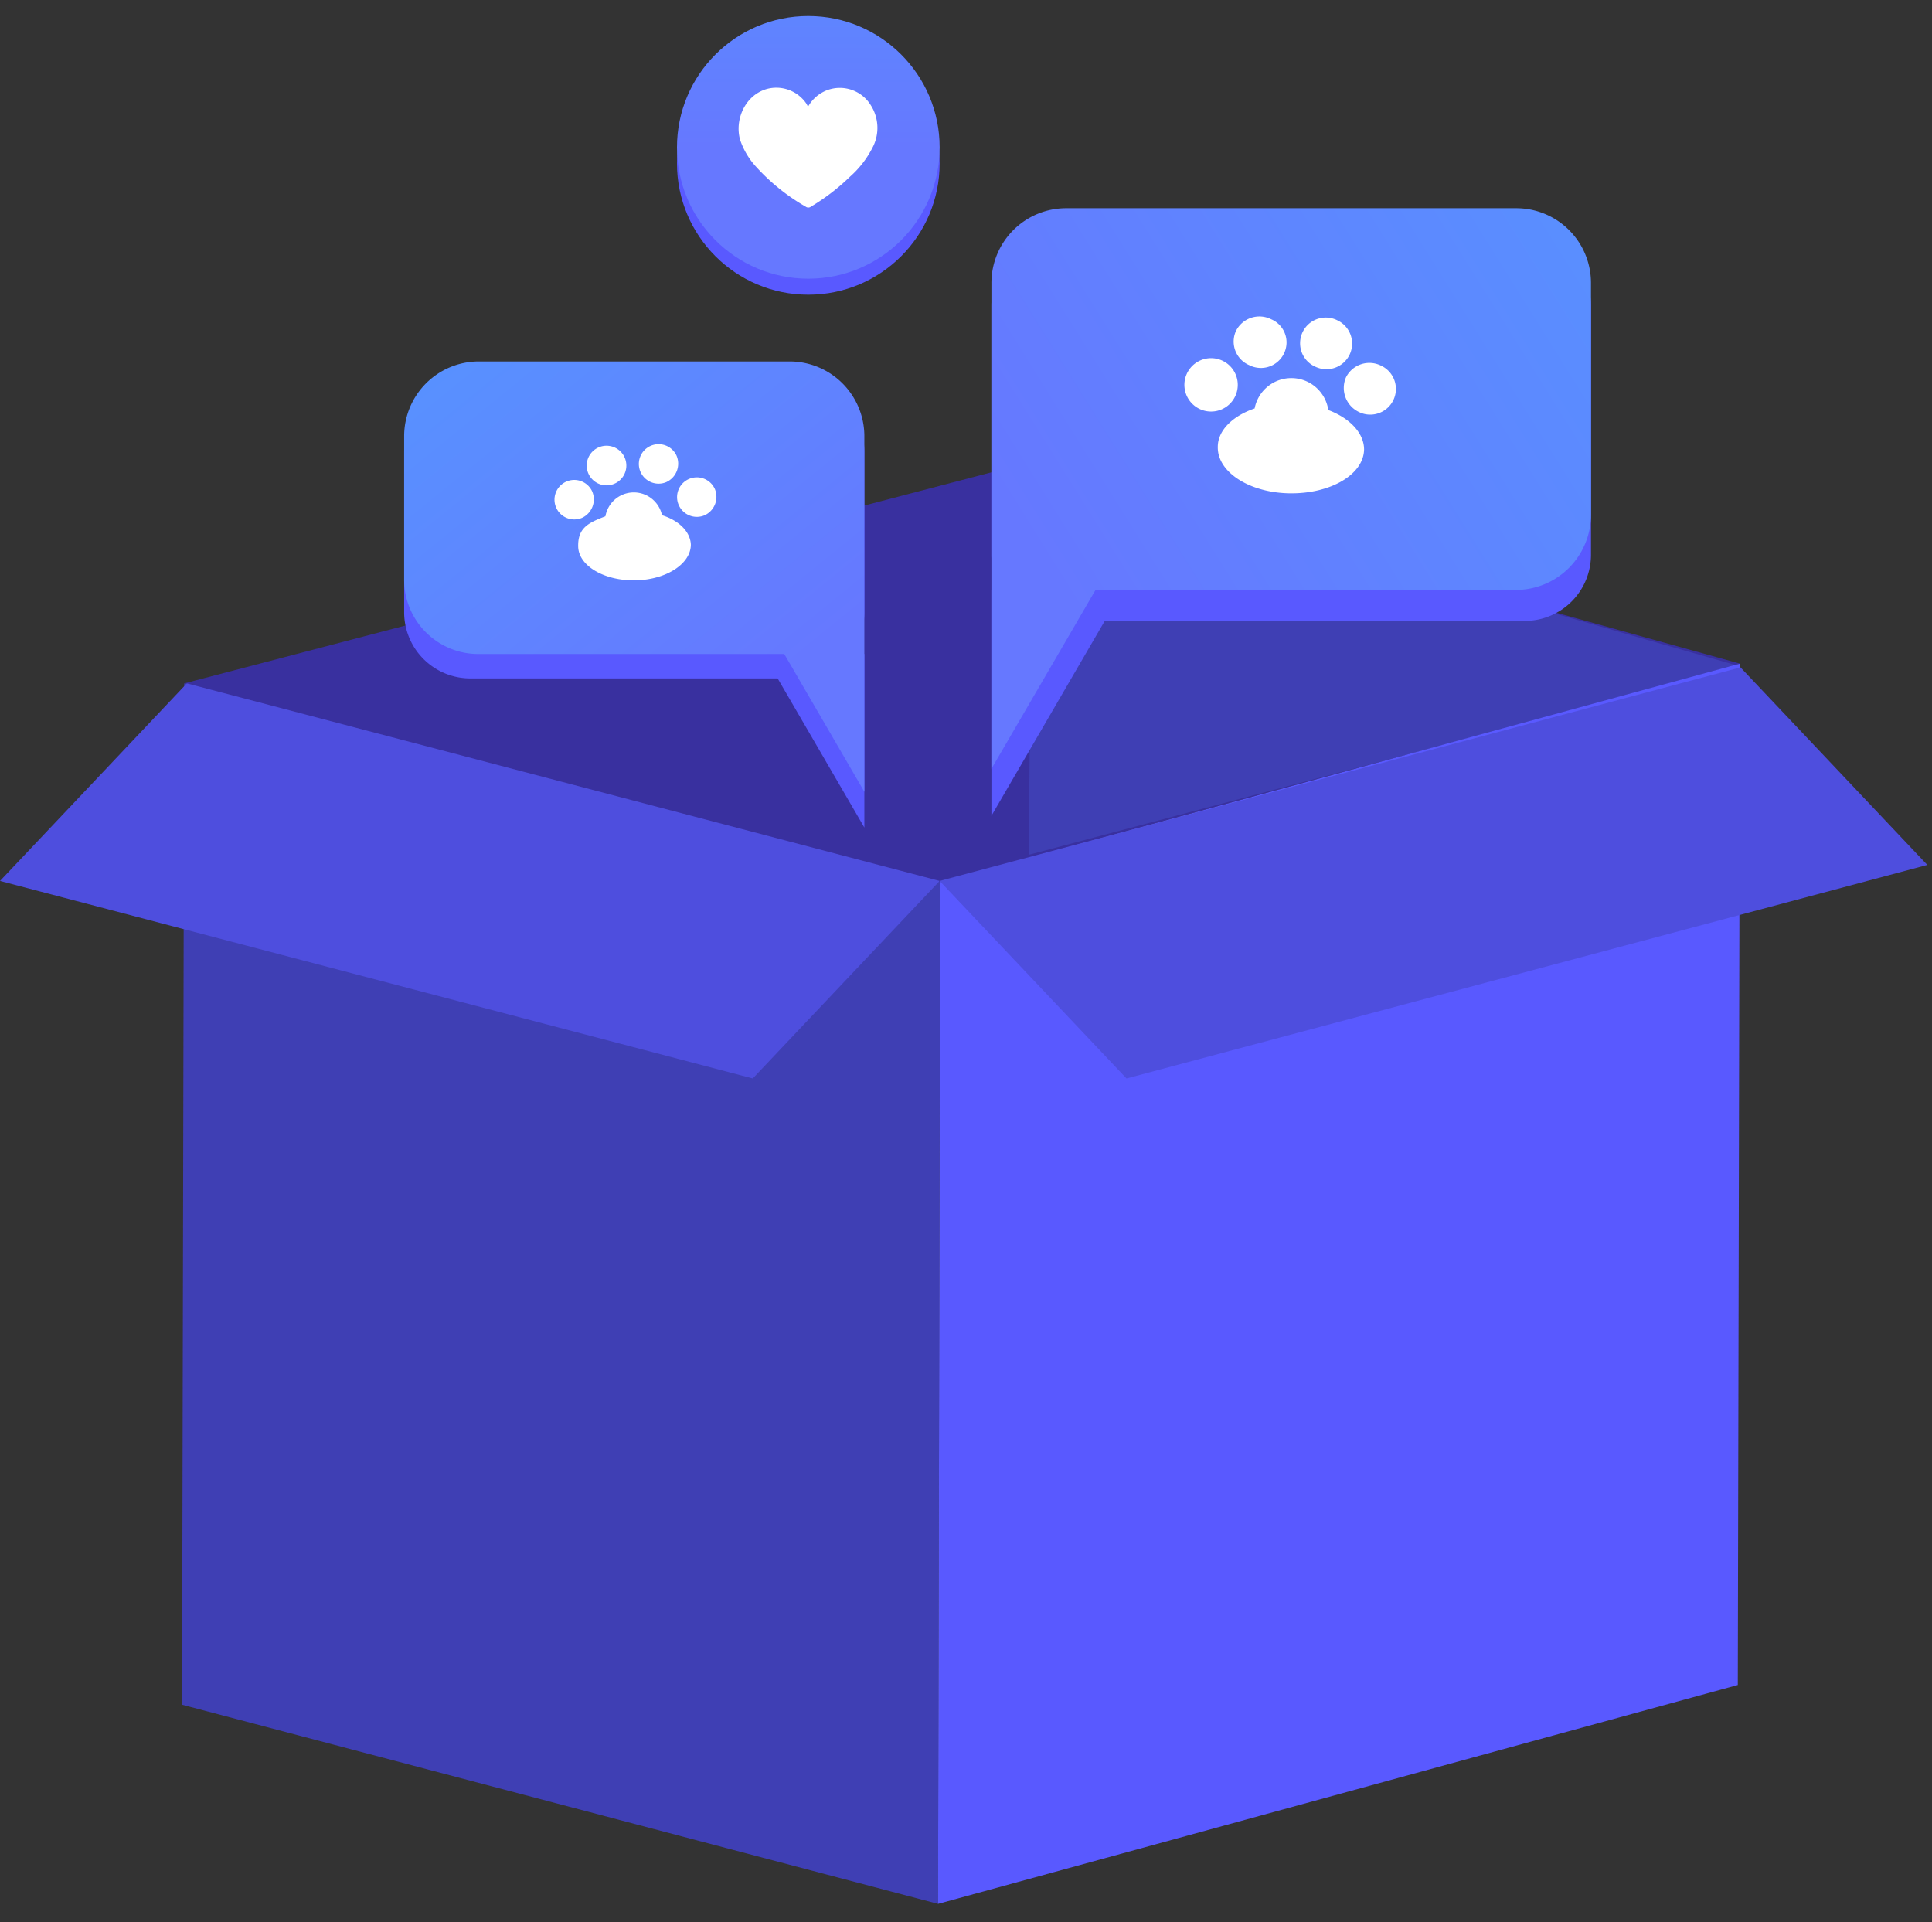 <svg width="193" height="192" viewBox="0 0 193 192" fill="none" xmlns="http://www.w3.org/2000/svg"><rect x="0" y="0" width="193" height="192" fill="#333333" stroke="none"/><path d="M93.92 88.107L18.4 68.267 102.027 46.4l71.786 19.893L93.92 88.107z" fill="#39309F"/><path d="M102.773 85.387l71.04-18.827-70.72-20.16-.32 38.987zm-9.066 104.8l-75.52-19.894.213-102.026 75.52 19.84-.213 102.08z" fill="#3F3FB4"/><path d="M173.813 66.293L173.6 168.32l-79.893 21.867.213-102.08 79.893-21.814z" fill="#5959FF"/><path d="M0 88l75.2 19.733L93.867 88l-75.2-19.733L0 88zm192.533-1.6l-80 21.333L93.867 88l80-21.333L192.533 86.4z" fill="#4E4EDE"/><path d="M79.733 38.507H46.987a6.613 6.613 0 00-6.614 6.613v16.037a6.613 6.613 0 006.614 6.614h32.746a6.613 6.613 0 006.614-6.614V45.12a6.613 6.613 0 00-6.614-6.613z" fill="#5959FF"/><path d="M76.267 65.333l10.08 17.334V65.333h-10.08z" fill="#5959FF"/><path d="M78.88 36.107H47.84a7.467 7.467 0 00-7.467 7.466v14.294a7.414 7.414 0 007.467 7.466h30.507l8 13.76v-35.52a7.467 7.467 0 00-7.467-7.466z" fill="url(#paint0_linear_833_36588)"/><path d="M69.013 54.4c0 1.92-2.453 3.52-5.546 3.573-3.094.054-5.654-1.44-5.707-3.36-.053-1.92 1.067-2.4 2.72-3.04a2.88 2.88 0 015.653-.106c1.707.533 2.827 1.653 2.88 2.933zm-10.88-2.667a1.973 1.973 0 111.014-2.666 2.027 2.027 0 01-1.014 2.666zm12.267-.266a1.974 1.974 0 111.013-2.614 2.027 2.027 0 01-1.013 2.614zm-3.84-3.307a1.973 1.973 0 111.013-2.667 2.026 2.026 0 01-1.013 2.667zm-5.067.107a1.98 1.98 0 11-1.706-3.572 1.98 1.98 0 011.706 3.572z" fill="#fff"/><path d="M105.653 62.027h46.667a6.613 6.613 0 006.613-6.614V30.528a6.613 6.613 0 00-6.613-6.613h-46.667a6.613 6.613 0 00-6.613 6.613v24.885a6.613 6.613 0 006.613 6.614z" fill="#5959FF"/><path d="M112.16 58.933l-13.12 22.56v-22.56h13.12z" fill="#5959FF"/><path d="M151.467 20.8h-44.96a7.466 7.466 0 00-7.467 7.467V76.8l10.4-17.867h42.027a7.52 7.52 0 007.466-7.52V28.267a7.464 7.464 0 00-7.466-7.467z" fill="url(#paint1_linear_833_36588)"/><path d="M121.653 44.64c-.053 2.507 3.147 4.587 7.2 4.64 4.054.053 7.36-1.867 7.414-4.373 0-1.654-1.44-3.147-3.574-3.947a3.731 3.731 0 00-6.04-2.36 3.737 3.737 0 00-1.32 2.2c-2.186.747-3.68 2.187-3.68 3.84zm14.134-3.467a2.557 2.557 0 001.96.094 2.564 2.564 0 00.226-4.734 2.614 2.614 0 00-3.52 1.174 2.667 2.667 0 001.334 3.466zm-15.947-.32a2.666 2.666 0 102.223-4.846 2.666 2.666 0 00-2.223 4.846zm4.96-4.373a2.562 2.562 0 003.719-2.155 2.511 2.511 0 00-.697-1.858 2.506 2.506 0 00-.835-.574 2.619 2.619 0 00-2.894.362 2.6 2.6 0 00-.626.812 2.557 2.557 0 00.496 2.84c.238.245.523.44.837.573zm6.613.16a2.568 2.568 0 003.414-1.227 2.573 2.573 0 00-.422-2.818c-.227-.25-.5-.451-.805-.595a2.562 2.562 0 00-3.721 2.166 2.554 2.554 0 001.534 2.474z" fill="#fff"/><path d="M80.747 29.44c7.246 0 13.12-5.874 13.12-13.12 0-7.246-5.874-13.12-13.12-13.12-7.246 0-13.12 5.874-13.12 13.12 0 7.246 5.874 13.12 13.12 13.12z" fill="#5959FF"/><path d="M80.747 27.84c7.246 0 13.12-5.874 13.12-13.12 0-7.246-5.874-13.12-13.12-13.12-7.246 0-13.12 5.874-13.12 13.12 0 7.246 5.874 13.12 13.12 13.12z" fill="url(#paint2_linear_833_36588)"/><path d="M80.747 10.613a3.68 3.68 0 011.866-1.6 3.627 3.627 0 014.374 1.494 4.213 4.213 0 01.16 4.266 9.76 9.76 0 01-2.24 2.88 21.013 21.013 0 01-3.894 2.987.427.427 0 01-.533 0 20.428 20.428 0 01-5.013-4.053 7.466 7.466 0 01-1.547-2.667c-.533-2.027.533-4.373 2.613-5.013a3.627 3.627 0 014.054 1.493c.053.107.053.16.16.213z" fill="#fff"/><defs><linearGradient id="paint0_linear_833_36588" x1="77.515" y1="68.16" x2="48.512" y2="32.475" gradientUnits="userSpaceOnUse"><stop stop-color="#6678FF"/><stop offset="1" stop-color="#5891FF"/></linearGradient><linearGradient id="paint1_linear_833_36588" x1="103.435" y1="55.829" x2="163.275" y2="18.421" gradientUnits="userSpaceOnUse"><stop stop-color="#6678FF"/><stop offset="1" stop-color="#5891FF"/></linearGradient><linearGradient id="paint2_linear_833_36588" x1="80.731" y1="14.741" x2="80.773" y2="-11.499" gradientUnits="userSpaceOnUse"><stop stop-color="#6678FF"/><stop offset="1" stop-color="#5891FF"/></linearGradient></defs></svg>